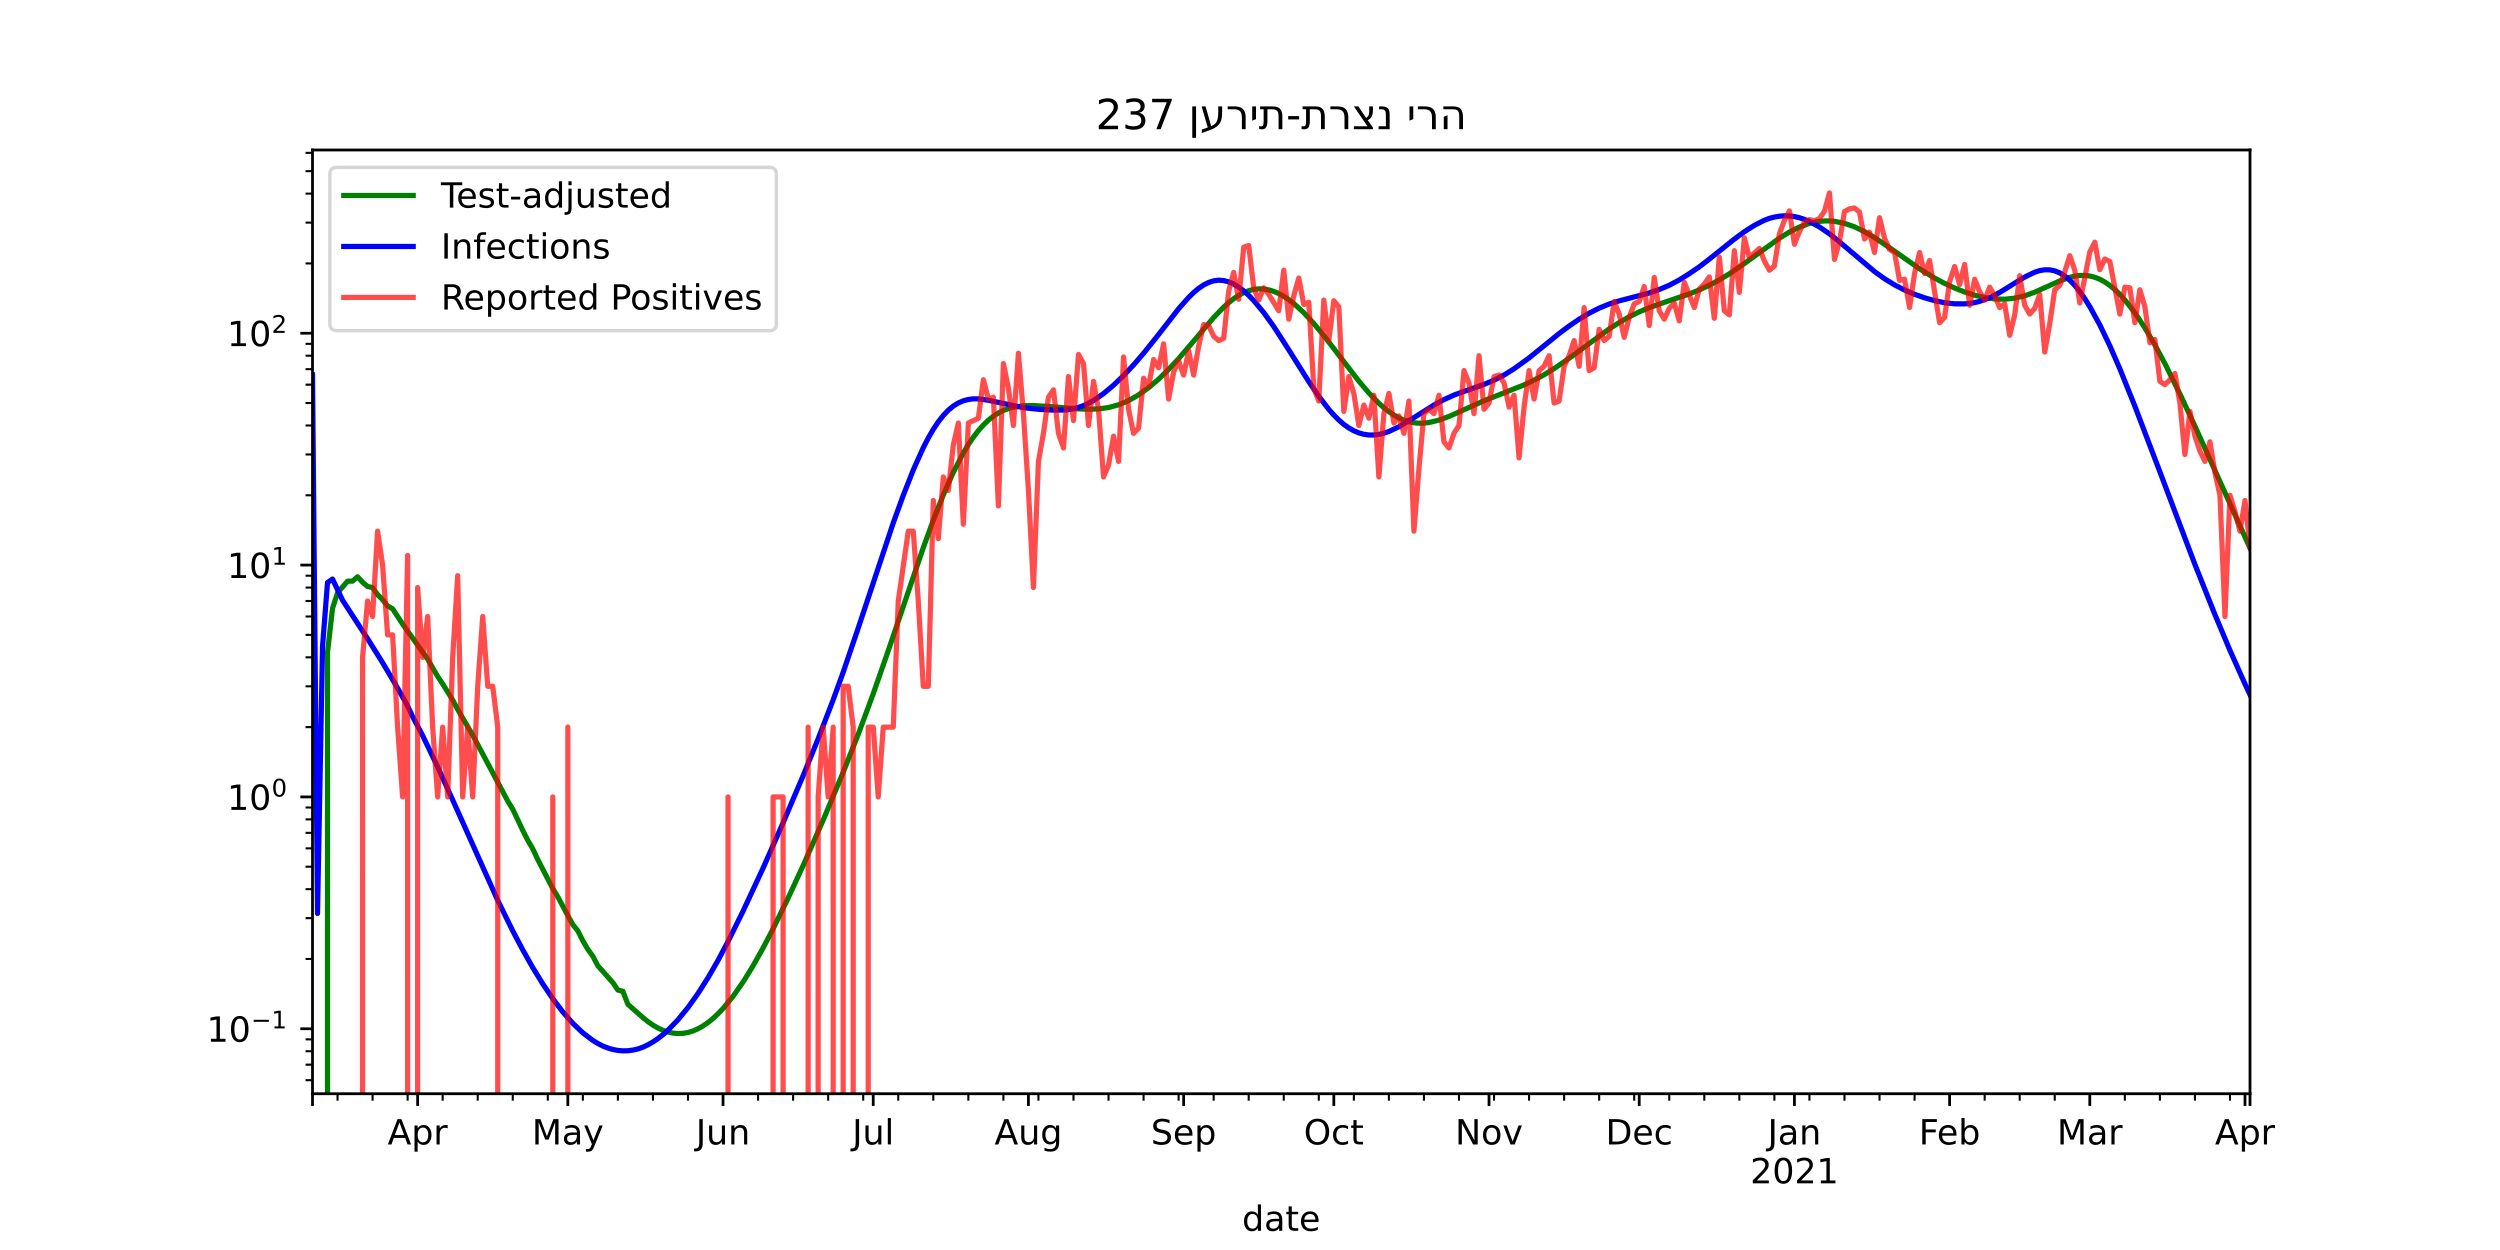 <?xml version="1.0" encoding="utf-8" standalone="no"?>
<!DOCTYPE svg PUBLIC "-//W3C//DTD SVG 1.1//EN"
  "http://www.w3.org/Graphics/SVG/1.1/DTD/svg11.dtd">
<!-- Created with matplotlib (https://matplotlib.org/) -->
<svg height="360pt" version="1.1" viewBox="0 0 720 360" width="720pt" xmlns="http://www.w3.org/2000/svg" xmlns:xlink="http://www.w3.org/1999/xlink">
 <defs>
  <style type="text/css">*{stroke-linecap:butt;stroke-linejoin:round;}</style>
 </defs>
 <g id="figure_1">
  <g id="patch_1">
   <path d="M 0 360 
L 720 360 
L 720 0 
L 0 0 
z
" style="fill:#ffffff;"/>
  </g>
  <g id="axes_1">
   <g id="patch_2">
    <path d="M 90 315 
L 648 315 
L 648 43.2 
L 90 43.2 
z
" style="fill:#ffffff;"/>
   </g>
   <g id="matplotlib.axis_1">
    <g id="xtick_1">
     <g id="line2d_1">
      <defs>
       <path d="M 0 0 
L 0 3.5 
" id="mf86a9aa9bc" style="stroke:#000000;stroke-width:0.8;"/>
      </defs>
      <g>
       <use style="stroke:#000000;stroke-width:0.8;" x="90" xlink:href="#mf86a9aa9bc" y="315"/>
      </g>
     </g>
    </g>
    <g id="xtick_2">
     <g id="line2d_2">
      <g>
       <use style="stroke:#000000;stroke-width:0.8;" x="120.279" xlink:href="#mf86a9aa9bc" y="315"/>
      </g>
     </g>
     <g id="text_1">
      <!-- Apr -->
      <g transform="translate(111.629 329.598)scale(0.1 -0.1)">
       <defs>
        <path d="M 34.188 63.188 
L 20.797 26.906 
L 47.609 26.906 
z
M 28.609 72.906 
L 39.797 72.906 
L 67.578 0 
L 57.328 0 
L 50.688 18.703 
L 17.828 18.703 
L 11.188 0 
L 0.781 0 
z
" id="DejaVuSans-65"/>
        <path d="M 18.109 8.203 
L 18.109 -20.797 
L 9.078 -20.797 
L 9.078 54.688 
L 18.109 54.688 
L 18.109 46.391 
Q 20.953 51.266 25.266 53.625 
Q 29.594 56 35.594 56 
Q 45.562 56 51.781 48.094 
Q 58.016 40.188 58.016 27.297 
Q 58.016 14.406 51.781 6.484 
Q 45.562 -1.422 35.594 -1.422 
Q 29.594 -1.422 25.266 0.953 
Q 20.953 3.328 18.109 8.203 
z
M 48.688 27.297 
Q 48.688 37.203 44.609 42.844 
Q 40.531 48.484 33.406 48.484 
Q 26.266 48.484 22.188 42.844 
Q 18.109 37.203 18.109 27.297 
Q 18.109 17.391 22.188 11.75 
Q 26.266 6.109 33.406 6.109 
Q 40.531 6.109 44.609 11.75 
Q 48.688 17.391 48.688 27.297 
z
" id="DejaVuSans-112"/>
        <path d="M 41.109 46.297 
Q 39.594 47.172 37.812 47.578 
Q 36.031 48 33.891 48 
Q 26.266 48 22.188 43.047 
Q 18.109 38.094 18.109 28.812 
L 18.109 0 
L 9.078 0 
L 9.078 54.688 
L 18.109 54.688 
L 18.109 46.188 
Q 20.953 51.172 25.484 53.578 
Q 30.031 56 36.531 56 
Q 37.453 56 38.578 55.875 
Q 39.703 55.766 41.062 55.516 
z
" id="DejaVuSans-114"/>
       </defs>
       <use xlink:href="#DejaVuSans-65"/>
       <use x="68.408" xlink:href="#DejaVuSans-112"/>
       <use x="131.885" xlink:href="#DejaVuSans-114"/>
      </g>
     </g>
    </g>
    <g id="xtick_3">
     <g id="line2d_3">
      <g>
       <use style="stroke:#000000;stroke-width:0.8;" x="163.535" xlink:href="#mf86a9aa9bc" y="315"/>
      </g>
     </g>
     <g id="text_2">
      <!-- May -->
      <g transform="translate(153.197 329.598)scale(0.1 -0.1)">
       <defs>
        <path d="M 9.812 72.906 
L 24.516 72.906 
L 43.109 23.297 
L 61.812 72.906 
L 76.516 72.906 
L 76.516 0 
L 66.891 0 
L 66.891 64.016 
L 48.094 14.016 
L 38.188 14.016 
L 19.391 64.016 
L 19.391 0 
L 9.812 0 
z
" id="DejaVuSans-77"/>
        <path d="M 34.281 27.484 
Q 23.391 27.484 19.188 25 
Q 14.984 22.516 14.984 16.5 
Q 14.984 11.719 18.141 8.906 
Q 21.297 6.109 26.703 6.109 
Q 34.188 6.109 38.703 11.406 
Q 43.219 16.703 43.219 25.484 
L 43.219 27.484 
z
M 52.203 31.203 
L 52.203 0 
L 43.219 0 
L 43.219 8.297 
Q 40.141 3.328 35.547 0.953 
Q 30.953 -1.422 24.312 -1.422 
Q 15.922 -1.422 10.953 3.297 
Q 6 8.016 6 15.922 
Q 6 25.141 12.172 29.828 
Q 18.359 34.516 30.609 34.516 
L 43.219 34.516 
L 43.219 35.406 
Q 43.219 41.609 39.141 45 
Q 35.062 48.391 27.688 48.391 
Q 23 48.391 18.547 47.266 
Q 14.109 46.141 10.016 43.891 
L 10.016 52.203 
Q 14.938 54.109 19.578 55.047 
Q 24.219 56 28.609 56 
Q 40.484 56 46.344 49.844 
Q 52.203 43.703 52.203 31.203 
z
" id="DejaVuSans-97"/>
        <path d="M 32.172 -5.078 
Q 28.375 -14.844 24.75 -17.812 
Q 21.141 -20.797 15.094 -20.797 
L 7.906 -20.797 
L 7.906 -13.281 
L 13.188 -13.281 
Q 16.891 -13.281 18.938 -11.516 
Q 21 -9.766 23.484 -3.219 
L 25.094 0.875 
L 2.984 54.688 
L 12.5 54.688 
L 29.594 11.922 
L 46.688 54.688 
L 56.203 54.688 
z
" id="DejaVuSans-121"/>
       </defs>
       <use xlink:href="#DejaVuSans-77"/>
       <use x="86.279" xlink:href="#DejaVuSans-97"/>
       <use x="147.559" xlink:href="#DejaVuSans-121"/>
      </g>
     </g>
    </g>
    <g id="xtick_4">
     <g id="line2d_4">
      <g>
       <use style="stroke:#000000;stroke-width:0.8;" x="208.233" xlink:href="#mf86a9aa9bc" y="315"/>
      </g>
     </g>
     <g id="text_3">
      <!-- Jun -->
      <g transform="translate(200.42 329.598)scale(0.1 -0.1)">
       <defs>
        <path d="M 9.812 72.906 
L 19.672 72.906 
L 19.672 5.078 
Q 19.672 -8.109 14.672 -14.062 
Q 9.672 -20.016 -1.422 -20.016 
L -5.172 -20.016 
L -5.172 -11.719 
L -2.094 -11.719 
Q 4.438 -11.719 7.125 -8.047 
Q 9.812 -4.391 9.812 5.078 
z
" id="DejaVuSans-74"/>
        <path d="M 8.5 21.578 
L 8.5 54.688 
L 17.484 54.688 
L 17.484 21.922 
Q 17.484 14.156 20.5 10.266 
Q 23.531 6.391 29.594 6.391 
Q 36.859 6.391 41.078 11.031 
Q 45.312 15.672 45.312 23.688 
L 45.312 54.688 
L 54.297 54.688 
L 54.297 0 
L 45.312 0 
L 45.312 8.406 
Q 42.047 3.422 37.719 1 
Q 33.406 -1.422 27.688 -1.422 
Q 18.266 -1.422 13.375 4.438 
Q 8.5 10.297 8.5 21.578 
z
M 31.109 56 
z
" id="DejaVuSans-117"/>
        <path d="M 54.891 33.016 
L 54.891 0 
L 45.906 0 
L 45.906 32.719 
Q 45.906 40.484 42.875 44.328 
Q 39.844 48.188 33.797 48.188 
Q 26.516 48.188 22.312 43.547 
Q 18.109 38.922 18.109 30.906 
L 18.109 0 
L 9.078 0 
L 9.078 54.688 
L 18.109 54.688 
L 18.109 46.188 
Q 21.344 51.125 25.703 53.562 
Q 30.078 56 35.797 56 
Q 45.219 56 50.047 50.172 
Q 54.891 44.344 54.891 33.016 
z
" id="DejaVuSans-110"/>
       </defs>
       <use xlink:href="#DejaVuSans-74"/>
       <use x="29.492" xlink:href="#DejaVuSans-117"/>
       <use x="92.871" xlink:href="#DejaVuSans-110"/>
      </g>
     </g>
    </g>
    <g id="xtick_5">
     <g id="line2d_5">
      <g>
       <use style="stroke:#000000;stroke-width:0.8;" x="251.488" xlink:href="#mf86a9aa9bc" y="315"/>
      </g>
     </g>
     <g id="text_4">
      <!-- Jul -->
      <g transform="translate(245.456 329.598)scale(0.1 -0.1)">
       <defs>
        <path d="M 9.422 75.984 
L 18.406 75.984 
L 18.406 0 
L 9.422 0 
z
" id="DejaVuSans-108"/>
       </defs>
       <use xlink:href="#DejaVuSans-74"/>
       <use x="29.492" xlink:href="#DejaVuSans-117"/>
       <use x="92.871" xlink:href="#DejaVuSans-108"/>
      </g>
     </g>
    </g>
    <g id="xtick_6">
     <g id="line2d_6">
      <g>
       <use style="stroke:#000000;stroke-width:0.8;" x="296.186" xlink:href="#mf86a9aa9bc" y="315"/>
      </g>
     </g>
     <g id="text_5">
      <!-- Aug -->
      <g transform="translate(286.423 329.598)scale(0.1 -0.1)">
       <defs>
        <path d="M 45.406 27.984 
Q 45.406 37.75 41.375 43.109 
Q 37.359 48.484 30.078 48.484 
Q 22.859 48.484 18.828 43.109 
Q 14.797 37.75 14.797 27.984 
Q 14.797 18.266 18.828 12.891 
Q 22.859 7.516 30.078 7.516 
Q 37.359 7.516 41.375 12.891 
Q 45.406 18.266 45.406 27.984 
z
M 54.391 6.781 
Q 54.391 -7.172 48.188 -13.984 
Q 42 -20.797 29.203 -20.797 
Q 24.469 -20.797 20.266 -20.094 
Q 16.062 -19.391 12.109 -17.922 
L 12.109 -9.188 
Q 16.062 -11.328 19.922 -12.344 
Q 23.781 -13.375 27.781 -13.375 
Q 36.625 -13.375 41.016 -8.766 
Q 45.406 -4.156 45.406 5.172 
L 45.406 9.625 
Q 42.625 4.781 38.281 2.391 
Q 33.938 0 27.875 0 
Q 17.828 0 11.672 7.656 
Q 5.516 15.328 5.516 27.984 
Q 5.516 40.672 11.672 48.328 
Q 17.828 56 27.875 56 
Q 33.938 56 38.281 53.609 
Q 42.625 51.219 45.406 46.391 
L 45.406 54.688 
L 54.391 54.688 
z
" id="DejaVuSans-103"/>
       </defs>
       <use xlink:href="#DejaVuSans-65"/>
       <use x="68.408" xlink:href="#DejaVuSans-117"/>
       <use x="131.787" xlink:href="#DejaVuSans-103"/>
      </g>
     </g>
    </g>
    <g id="xtick_7">
     <g id="line2d_7">
      <g>
       <use style="stroke:#000000;stroke-width:0.8;" x="340.884" xlink:href="#mf86a9aa9bc" y="315"/>
      </g>
     </g>
     <g id="text_6">
      <!-- Sep -->
      <g transform="translate(331.459 329.598)scale(0.1 -0.1)">
       <defs>
        <path d="M 53.516 70.516 
L 53.516 60.891 
Q 47.906 63.578 42.922 64.891 
Q 37.938 66.219 33.297 66.219 
Q 25.25 66.219 20.875 63.094 
Q 16.5 59.969 16.5 54.203 
Q 16.5 49.359 19.406 46.891 
Q 22.312 44.438 30.422 42.922 
L 36.375 41.703 
Q 47.406 39.594 52.656 34.297 
Q 57.906 29 57.906 20.125 
Q 57.906 9.516 50.797 4.047 
Q 43.703 -1.422 29.984 -1.422 
Q 24.812 -1.422 18.969 -0.25 
Q 13.141 0.922 6.891 3.219 
L 6.891 13.375 
Q 12.891 10.016 18.656 8.297 
Q 24.422 6.594 29.984 6.594 
Q 38.422 6.594 43.016 9.906 
Q 47.609 13.234 47.609 19.391 
Q 47.609 24.75 44.312 27.781 
Q 41.016 30.812 33.5 32.328 
L 27.484 33.5 
Q 16.453 35.688 11.516 40.375 
Q 6.594 45.062 6.594 53.422 
Q 6.594 63.094 13.406 68.656 
Q 20.219 74.219 32.172 74.219 
Q 37.312 74.219 42.625 73.281 
Q 47.953 72.359 53.516 70.516 
z
" id="DejaVuSans-83"/>
        <path d="M 56.203 29.594 
L 56.203 25.203 
L 14.891 25.203 
Q 15.484 15.922 20.484 11.062 
Q 25.484 6.203 34.422 6.203 
Q 39.594 6.203 44.453 7.469 
Q 49.312 8.734 54.109 11.281 
L 54.109 2.781 
Q 49.266 0.734 44.188 -0.344 
Q 39.109 -1.422 33.891 -1.422 
Q 20.797 -1.422 13.156 6.188 
Q 5.516 13.812 5.516 26.812 
Q 5.516 40.234 12.766 48.109 
Q 20.016 56 32.328 56 
Q 43.359 56 49.781 48.891 
Q 56.203 41.797 56.203 29.594 
z
M 47.219 32.234 
Q 47.125 39.594 43.094 43.984 
Q 39.062 48.391 32.422 48.391 
Q 24.906 48.391 20.391 44.141 
Q 15.875 39.891 15.188 32.172 
z
" id="DejaVuSans-101"/>
       </defs>
       <use xlink:href="#DejaVuSans-83"/>
       <use x="63.477" xlink:href="#DejaVuSans-101"/>
       <use x="125" xlink:href="#DejaVuSans-112"/>
      </g>
     </g>
    </g>
    <g id="xtick_8">
     <g id="line2d_8">
      <g>
       <use style="stroke:#000000;stroke-width:0.8;" x="384.14" xlink:href="#mf86a9aa9bc" y="315"/>
      </g>
     </g>
     <g id="text_7">
      <!-- Oct -->
      <g transform="translate(375.494 329.598)scale(0.1 -0.1)">
       <defs>
        <path d="M 39.406 66.219 
Q 28.656 66.219 22.328 58.203 
Q 16.016 50.203 16.016 36.375 
Q 16.016 22.609 22.328 14.594 
Q 28.656 6.594 39.406 6.594 
Q 50.141 6.594 56.422 14.594 
Q 62.703 22.609 62.703 36.375 
Q 62.703 50.203 56.422 58.203 
Q 50.141 66.219 39.406 66.219 
z
M 39.406 74.219 
Q 54.734 74.219 63.906 63.938 
Q 73.094 53.656 73.094 36.375 
Q 73.094 19.141 63.906 8.859 
Q 54.734 -1.422 39.406 -1.422 
Q 24.031 -1.422 14.812 8.828 
Q 5.609 19.094 5.609 36.375 
Q 5.609 53.656 14.812 63.938 
Q 24.031 74.219 39.406 74.219 
z
" id="DejaVuSans-79"/>
        <path d="M 48.781 52.594 
L 48.781 44.188 
Q 44.969 46.297 41.141 47.344 
Q 37.312 48.391 33.406 48.391 
Q 24.656 48.391 19.812 42.844 
Q 14.984 37.312 14.984 27.297 
Q 14.984 17.281 19.812 11.734 
Q 24.656 6.203 33.406 6.203 
Q 37.312 6.203 41.141 7.25 
Q 44.969 8.297 48.781 10.406 
L 48.781 2.094 
Q 45.016 0.344 40.984 -0.531 
Q 36.969 -1.422 32.422 -1.422 
Q 20.062 -1.422 12.781 6.344 
Q 5.516 14.109 5.516 27.297 
Q 5.516 40.672 12.859 48.328 
Q 20.219 56 33.016 56 
Q 37.156 56 41.109 55.141 
Q 45.062 54.297 48.781 52.594 
z
" id="DejaVuSans-99"/>
        <path d="M 18.312 70.219 
L 18.312 54.688 
L 36.812 54.688 
L 36.812 47.703 
L 18.312 47.703 
L 18.312 18.016 
Q 18.312 11.328 20.141 9.422 
Q 21.969 7.516 27.594 7.516 
L 36.812 7.516 
L 36.812 0 
L 27.594 0 
Q 17.188 0 13.234 3.875 
Q 9.281 7.766 9.281 18.016 
L 9.281 47.703 
L 2.688 47.703 
L 2.688 54.688 
L 9.281 54.688 
L 9.281 70.219 
z
" id="DejaVuSans-116"/>
       </defs>
       <use xlink:href="#DejaVuSans-79"/>
       <use x="78.711" xlink:href="#DejaVuSans-99"/>
       <use x="133.691" xlink:href="#DejaVuSans-116"/>
      </g>
     </g>
    </g>
    <g id="xtick_9">
     <g id="line2d_9">
      <g>
       <use style="stroke:#000000;stroke-width:0.8;" x="428.837" xlink:href="#mf86a9aa9bc" y="315"/>
      </g>
     </g>
     <g id="text_8">
      <!-- Nov -->
      <g transform="translate(419.078 329.598)scale(0.1 -0.1)">
       <defs>
        <path d="M 9.812 72.906 
L 23.094 72.906 
L 55.422 11.922 
L 55.422 72.906 
L 64.984 72.906 
L 64.984 0 
L 51.703 0 
L 19.391 60.984 
L 19.391 0 
L 9.812 0 
z
" id="DejaVuSans-78"/>
        <path d="M 30.609 48.391 
Q 23.391 48.391 19.188 42.75 
Q 14.984 37.109 14.984 27.297 
Q 14.984 17.484 19.156 11.844 
Q 23.344 6.203 30.609 6.203 
Q 37.797 6.203 41.984 11.859 
Q 46.188 17.531 46.188 27.297 
Q 46.188 37.016 41.984 42.703 
Q 37.797 48.391 30.609 48.391 
z
M 30.609 56 
Q 42.328 56 49.016 48.375 
Q 55.719 40.766 55.719 27.297 
Q 55.719 13.875 49.016 6.219 
Q 42.328 -1.422 30.609 -1.422 
Q 18.844 -1.422 12.172 6.219 
Q 5.516 13.875 5.516 27.297 
Q 5.516 40.766 12.172 48.375 
Q 18.844 56 30.609 56 
z
" id="DejaVuSans-111"/>
        <path d="M 2.984 54.688 
L 12.5 54.688 
L 29.594 8.797 
L 46.688 54.688 
L 56.203 54.688 
L 35.688 0 
L 23.484 0 
z
" id="DejaVuSans-118"/>
       </defs>
       <use xlink:href="#DejaVuSans-78"/>
       <use x="74.805" xlink:href="#DejaVuSans-111"/>
       <use x="135.986" xlink:href="#DejaVuSans-118"/>
      </g>
     </g>
    </g>
    <g id="xtick_10">
     <g id="line2d_10">
      <g>
       <use style="stroke:#000000;stroke-width:0.8;" x="472.093" xlink:href="#mf86a9aa9bc" y="315"/>
      </g>
     </g>
     <g id="text_9">
      <!-- Dec -->
      <g transform="translate(462.417 329.598)scale(0.1 -0.1)">
       <defs>
        <path d="M 19.672 64.797 
L 19.672 8.109 
L 31.594 8.109 
Q 46.688 8.109 53.688 14.938 
Q 60.688 21.781 60.688 36.531 
Q 60.688 51.172 53.688 57.984 
Q 46.688 64.797 31.594 64.797 
z
M 9.812 72.906 
L 30.078 72.906 
Q 51.266 72.906 61.172 64.094 
Q 71.094 55.281 71.094 36.531 
Q 71.094 17.672 61.125 8.828 
Q 51.172 0 30.078 0 
L 9.812 0 
z
" id="DejaVuSans-68"/>
       </defs>
       <use xlink:href="#DejaVuSans-68"/>
       <use x="77.002" xlink:href="#DejaVuSans-101"/>
       <use x="138.525" xlink:href="#DejaVuSans-99"/>
      </g>
     </g>
    </g>
    <g id="xtick_11">
     <g id="line2d_11">
      <g>
       <use style="stroke:#000000;stroke-width:0.8;" x="516.791" xlink:href="#mf86a9aa9bc" y="315"/>
      </g>
     </g>
     <g id="text_10">
      <!-- Jan -->
      <g transform="translate(509.083 329.598)scale(0.1 -0.1)">
       <use xlink:href="#DejaVuSans-74"/>
       <use x="29.492" xlink:href="#DejaVuSans-97"/>
       <use x="90.771" xlink:href="#DejaVuSans-110"/>
      </g>
      <!-- 2021 -->
      <g transform="translate(504.066 340.796)scale(0.1 -0.1)">
       <defs>
        <path d="M 19.188 8.297 
L 53.609 8.297 
L 53.609 0 
L 7.328 0 
L 7.328 8.297 
Q 12.938 14.109 22.625 23.891 
Q 32.328 33.688 34.812 36.531 
Q 39.547 41.844 41.422 45.531 
Q 43.312 49.219 43.312 52.781 
Q 43.312 58.594 39.234 62.25 
Q 35.156 65.922 28.609 65.922 
Q 23.969 65.922 18.812 64.312 
Q 13.672 62.703 7.812 59.422 
L 7.812 69.391 
Q 13.766 71.781 18.938 73 
Q 24.125 74.219 28.422 74.219 
Q 39.75 74.219 46.484 68.547 
Q 53.219 62.891 53.219 53.422 
Q 53.219 48.922 51.531 44.891 
Q 49.859 40.875 45.406 35.406 
Q 44.188 33.984 37.641 27.219 
Q 31.109 20.453 19.188 8.297 
z
" id="DejaVuSans-50"/>
        <path d="M 31.781 66.406 
Q 24.172 66.406 20.328 58.906 
Q 16.5 51.422 16.5 36.375 
Q 16.5 21.391 20.328 13.891 
Q 24.172 6.391 31.781 6.391 
Q 39.453 6.391 43.281 13.891 
Q 47.125 21.391 47.125 36.375 
Q 47.125 51.422 43.281 58.906 
Q 39.453 66.406 31.781 66.406 
z
M 31.781 74.219 
Q 44.047 74.219 50.516 64.516 
Q 56.984 54.828 56.984 36.375 
Q 56.984 17.969 50.516 8.266 
Q 44.047 -1.422 31.781 -1.422 
Q 19.531 -1.422 13.062 8.266 
Q 6.594 17.969 6.594 36.375 
Q 6.594 54.828 13.062 64.516 
Q 19.531 74.219 31.781 74.219 
z
" id="DejaVuSans-48"/>
        <path d="M 12.406 8.297 
L 28.516 8.297 
L 28.516 63.922 
L 10.984 60.406 
L 10.984 69.391 
L 28.422 72.906 
L 38.281 72.906 
L 38.281 8.297 
L 54.391 8.297 
L 54.391 0 
L 12.406 0 
z
" id="DejaVuSans-49"/>
       </defs>
       <use xlink:href="#DejaVuSans-50"/>
       <use x="63.623" xlink:href="#DejaVuSans-48"/>
       <use x="127.246" xlink:href="#DejaVuSans-50"/>
       <use x="190.869" xlink:href="#DejaVuSans-49"/>
      </g>
     </g>
    </g>
    <g id="xtick_12">
     <g id="line2d_12">
      <g>
       <use style="stroke:#000000;stroke-width:0.8;" x="561.488" xlink:href="#mf86a9aa9bc" y="315"/>
      </g>
     </g>
     <g id="text_11">
      <!-- Feb -->
      <g transform="translate(552.637 329.598)scale(0.1 -0.1)">
       <defs>
        <path d="M 9.812 72.906 
L 51.703 72.906 
L 51.703 64.594 
L 19.672 64.594 
L 19.672 43.109 
L 48.578 43.109 
L 48.578 34.812 
L 19.672 34.812 
L 19.672 0 
L 9.812 0 
z
" id="DejaVuSans-70"/>
        <path d="M 48.688 27.297 
Q 48.688 37.203 44.609 42.844 
Q 40.531 48.484 33.406 48.484 
Q 26.266 48.484 22.188 42.844 
Q 18.109 37.203 18.109 27.297 
Q 18.109 17.391 22.188 11.75 
Q 26.266 6.109 33.406 6.109 
Q 40.531 6.109 44.609 11.75 
Q 48.688 17.391 48.688 27.297 
z
M 18.109 46.391 
Q 20.953 51.266 25.266 53.625 
Q 29.594 56 35.594 56 
Q 45.562 56 51.781 48.094 
Q 58.016 40.188 58.016 27.297 
Q 58.016 14.406 51.781 6.484 
Q 45.562 -1.422 35.594 -1.422 
Q 29.594 -1.422 25.266 0.953 
Q 20.953 3.328 18.109 8.203 
L 18.109 0 
L 9.078 0 
L 9.078 75.984 
L 18.109 75.984 
z
" id="DejaVuSans-98"/>
       </defs>
       <use xlink:href="#DejaVuSans-70"/>
       <use x="52.02" xlink:href="#DejaVuSans-101"/>
       <use x="113.543" xlink:href="#DejaVuSans-98"/>
      </g>
     </g>
    </g>
    <g id="xtick_13">
     <g id="line2d_13">
      <g>
       <use style="stroke:#000000;stroke-width:0.8;" x="601.86" xlink:href="#mf86a9aa9bc" y="315"/>
      </g>
     </g>
     <g id="text_12">
      <!-- Mar -->
      <g transform="translate(592.427 329.598)scale(0.1 -0.1)">
       <use xlink:href="#DejaVuSans-77"/>
       <use x="86.279" xlink:href="#DejaVuSans-97"/>
       <use x="147.559" xlink:href="#DejaVuSans-114"/>
      </g>
     </g>
    </g>
    <g id="xtick_14">
     <g id="line2d_14">
      <g>
       <use style="stroke:#000000;stroke-width:0.8;" x="646.558" xlink:href="#mf86a9aa9bc" y="315"/>
      </g>
     </g>
     <g id="text_13">
      <!-- Apr -->
      <g transform="translate(637.908 329.598)scale(0.1 -0.1)">
       <use xlink:href="#DejaVuSans-65"/>
       <use x="68.408" xlink:href="#DejaVuSans-112"/>
       <use x="131.885" xlink:href="#DejaVuSans-114"/>
      </g>
     </g>
    </g>
    <g id="xtick_15">
     <g id="line2d_15">
      <g>
       <use style="stroke:#000000;stroke-width:0.8;" x="648" xlink:href="#mf86a9aa9bc" y="315"/>
      </g>
     </g>
    </g>
    <g id="xtick_16">
     <g id="line2d_16">
      <defs>
       <path d="M 0 0 
L 0 2 
" id="m34255030f0" style="stroke:#000000;stroke-width:0.6;"/>
      </defs>
      <g>
       <use style="stroke:#000000;stroke-width:0.6;" x="97.209" xlink:href="#m34255030f0" y="315"/>
      </g>
     </g>
    </g>
    <g id="xtick_17">
     <g id="line2d_17">
      <g>
       <use style="stroke:#000000;stroke-width:0.6;" x="107.302" xlink:href="#m34255030f0" y="315"/>
      </g>
     </g>
    </g>
    <g id="xtick_18">
     <g id="line2d_18">
      <g>
       <use style="stroke:#000000;stroke-width:0.6;" x="117.395" xlink:href="#m34255030f0" y="315"/>
      </g>
     </g>
    </g>
    <g id="xtick_19">
     <g id="line2d_19">
      <g>
       <use style="stroke:#000000;stroke-width:0.6;" x="127.488" xlink:href="#m34255030f0" y="315"/>
      </g>
     </g>
    </g>
    <g id="xtick_20">
     <g id="line2d_20">
      <g>
       <use style="stroke:#000000;stroke-width:0.6;" x="137.581" xlink:href="#m34255030f0" y="315"/>
      </g>
     </g>
    </g>
    <g id="xtick_21">
     <g id="line2d_21">
      <g>
       <use style="stroke:#000000;stroke-width:0.6;" x="147.674" xlink:href="#m34255030f0" y="315"/>
      </g>
     </g>
    </g>
    <g id="xtick_22">
     <g id="line2d_22">
      <g>
       <use style="stroke:#000000;stroke-width:0.6;" x="157.767" xlink:href="#m34255030f0" y="315"/>
      </g>
     </g>
    </g>
    <g id="xtick_23">
     <g id="line2d_23">
      <g>
       <use style="stroke:#000000;stroke-width:0.6;" x="167.86" xlink:href="#m34255030f0" y="315"/>
      </g>
     </g>
    </g>
    <g id="xtick_24">
     <g id="line2d_24">
      <g>
       <use style="stroke:#000000;stroke-width:0.6;" x="177.953" xlink:href="#m34255030f0" y="315"/>
      </g>
     </g>
    </g>
    <g id="xtick_25">
     <g id="line2d_25">
      <g>
       <use style="stroke:#000000;stroke-width:0.6;" x="188.047" xlink:href="#m34255030f0" y="315"/>
      </g>
     </g>
    </g>
    <g id="xtick_26">
     <g id="line2d_26">
      <g>
       <use style="stroke:#000000;stroke-width:0.6;" x="198.14" xlink:href="#m34255030f0" y="315"/>
      </g>
     </g>
    </g>
    <g id="xtick_27">
     <g id="line2d_27">
      <g>
       <use style="stroke:#000000;stroke-width:0.6;" x="218.326" xlink:href="#m34255030f0" y="315"/>
      </g>
     </g>
    </g>
    <g id="xtick_28">
     <g id="line2d_28">
      <g>
       <use style="stroke:#000000;stroke-width:0.6;" x="228.419" xlink:href="#m34255030f0" y="315"/>
      </g>
     </g>
    </g>
    <g id="xtick_29">
     <g id="line2d_29">
      <g>
       <use style="stroke:#000000;stroke-width:0.6;" x="238.512" xlink:href="#m34255030f0" y="315"/>
      </g>
     </g>
    </g>
    <g id="xtick_30">
     <g id="line2d_30">
      <g>
       <use style="stroke:#000000;stroke-width:0.6;" x="248.605" xlink:href="#m34255030f0" y="315"/>
      </g>
     </g>
    </g>
    <g id="xtick_31">
     <g id="line2d_31">
      <g>
       <use style="stroke:#000000;stroke-width:0.6;" x="258.698" xlink:href="#m34255030f0" y="315"/>
      </g>
     </g>
    </g>
    <g id="xtick_32">
     <g id="line2d_32">
      <g>
       <use style="stroke:#000000;stroke-width:0.6;" x="268.791" xlink:href="#m34255030f0" y="315"/>
      </g>
     </g>
    </g>
    <g id="xtick_33">
     <g id="line2d_33">
      <g>
       <use style="stroke:#000000;stroke-width:0.6;" x="278.884" xlink:href="#m34255030f0" y="315"/>
      </g>
     </g>
    </g>
    <g id="xtick_34">
     <g id="line2d_34">
      <g>
       <use style="stroke:#000000;stroke-width:0.6;" x="288.977" xlink:href="#m34255030f0" y="315"/>
      </g>
     </g>
    </g>
    <g id="xtick_35">
     <g id="line2d_35">
      <g>
       <use style="stroke:#000000;stroke-width:0.6;" x="299.07" xlink:href="#m34255030f0" y="315"/>
      </g>
     </g>
    </g>
    <g id="xtick_36">
     <g id="line2d_36">
      <g>
       <use style="stroke:#000000;stroke-width:0.6;" x="309.163" xlink:href="#m34255030f0" y="315"/>
      </g>
     </g>
    </g>
    <g id="xtick_37">
     <g id="line2d_37">
      <g>
       <use style="stroke:#000000;stroke-width:0.6;" x="319.256" xlink:href="#m34255030f0" y="315"/>
      </g>
     </g>
    </g>
    <g id="xtick_38">
     <g id="line2d_38">
      <g>
       <use style="stroke:#000000;stroke-width:0.6;" x="329.349" xlink:href="#m34255030f0" y="315"/>
      </g>
     </g>
    </g>
    <g id="xtick_39">
     <g id="line2d_39">
      <g>
       <use style="stroke:#000000;stroke-width:0.6;" x="339.442" xlink:href="#m34255030f0" y="315"/>
      </g>
     </g>
    </g>
    <g id="xtick_40">
     <g id="line2d_40">
      <g>
       <use style="stroke:#000000;stroke-width:0.6;" x="349.535" xlink:href="#m34255030f0" y="315"/>
      </g>
     </g>
    </g>
    <g id="xtick_41">
     <g id="line2d_41">
      <g>
       <use style="stroke:#000000;stroke-width:0.6;" x="359.628" xlink:href="#m34255030f0" y="315"/>
      </g>
     </g>
    </g>
    <g id="xtick_42">
     <g id="line2d_42">
      <g>
       <use style="stroke:#000000;stroke-width:0.6;" x="369.721" xlink:href="#m34255030f0" y="315"/>
      </g>
     </g>
    </g>
    <g id="xtick_43">
     <g id="line2d_43">
      <g>
       <use style="stroke:#000000;stroke-width:0.6;" x="379.814" xlink:href="#m34255030f0" y="315"/>
      </g>
     </g>
    </g>
    <g id="xtick_44">
     <g id="line2d_44">
      <g>
       <use style="stroke:#000000;stroke-width:0.6;" x="389.907" xlink:href="#m34255030f0" y="315"/>
      </g>
     </g>
    </g>
    <g id="xtick_45">
     <g id="line2d_45">
      <g>
       <use style="stroke:#000000;stroke-width:0.6;" x="400" xlink:href="#m34255030f0" y="315"/>
      </g>
     </g>
    </g>
    <g id="xtick_46">
     <g id="line2d_46">
      <g>
       <use style="stroke:#000000;stroke-width:0.6;" x="410.093" xlink:href="#m34255030f0" y="315"/>
      </g>
     </g>
    </g>
    <g id="xtick_47">
     <g id="line2d_47">
      <g>
       <use style="stroke:#000000;stroke-width:0.6;" x="420.186" xlink:href="#m34255030f0" y="315"/>
      </g>
     </g>
    </g>
    <g id="xtick_48">
     <g id="line2d_48">
      <g>
       <use style="stroke:#000000;stroke-width:0.6;" x="430.279" xlink:href="#m34255030f0" y="315"/>
      </g>
     </g>
    </g>
    <g id="xtick_49">
     <g id="line2d_49">
      <g>
       <use style="stroke:#000000;stroke-width:0.6;" x="440.372" xlink:href="#m34255030f0" y="315"/>
      </g>
     </g>
    </g>
    <g id="xtick_50">
     <g id="line2d_50">
      <g>
       <use style="stroke:#000000;stroke-width:0.6;" x="450.465" xlink:href="#m34255030f0" y="315"/>
      </g>
     </g>
    </g>
    <g id="xtick_51">
     <g id="line2d_51">
      <g>
       <use style="stroke:#000000;stroke-width:0.6;" x="460.558" xlink:href="#m34255030f0" y="315"/>
      </g>
     </g>
    </g>
    <g id="xtick_52">
     <g id="line2d_52">
      <g>
       <use style="stroke:#000000;stroke-width:0.6;" x="470.651" xlink:href="#m34255030f0" y="315"/>
      </g>
     </g>
    </g>
    <g id="xtick_53">
     <g id="line2d_53">
      <g>
       <use style="stroke:#000000;stroke-width:0.6;" x="480.744" xlink:href="#m34255030f0" y="315"/>
      </g>
     </g>
    </g>
    <g id="xtick_54">
     <g id="line2d_54">
      <g>
       <use style="stroke:#000000;stroke-width:0.6;" x="490.837" xlink:href="#m34255030f0" y="315"/>
      </g>
     </g>
    </g>
    <g id="xtick_55">
     <g id="line2d_55">
      <g>
       <use style="stroke:#000000;stroke-width:0.6;" x="500.93" xlink:href="#m34255030f0" y="315"/>
      </g>
     </g>
    </g>
    <g id="xtick_56">
     <g id="line2d_56">
      <g>
       <use style="stroke:#000000;stroke-width:0.6;" x="511.023" xlink:href="#m34255030f0" y="315"/>
      </g>
     </g>
    </g>
    <g id="xtick_57">
     <g id="line2d_57">
      <g>
       <use style="stroke:#000000;stroke-width:0.6;" x="521.116" xlink:href="#m34255030f0" y="315"/>
      </g>
     </g>
    </g>
    <g id="xtick_58">
     <g id="line2d_58">
      <g>
       <use style="stroke:#000000;stroke-width:0.6;" x="531.209" xlink:href="#m34255030f0" y="315"/>
      </g>
     </g>
    </g>
    <g id="xtick_59">
     <g id="line2d_59">
      <g>
       <use style="stroke:#000000;stroke-width:0.6;" x="541.302" xlink:href="#m34255030f0" y="315"/>
      </g>
     </g>
    </g>
    <g id="xtick_60">
     <g id="line2d_60">
      <g>
       <use style="stroke:#000000;stroke-width:0.6;" x="551.395" xlink:href="#m34255030f0" y="315"/>
      </g>
     </g>
    </g>
    <g id="xtick_61">
     <g id="line2d_61">
      <g>
       <use style="stroke:#000000;stroke-width:0.6;" x="571.581" xlink:href="#m34255030f0" y="315"/>
      </g>
     </g>
    </g>
    <g id="xtick_62">
     <g id="line2d_62">
      <g>
       <use style="stroke:#000000;stroke-width:0.6;" x="581.674" xlink:href="#m34255030f0" y="315"/>
      </g>
     </g>
    </g>
    <g id="xtick_63">
     <g id="line2d_63">
      <g>
       <use style="stroke:#000000;stroke-width:0.6;" x="591.767" xlink:href="#m34255030f0" y="315"/>
      </g>
     </g>
    </g>
    <g id="xtick_64">
     <g id="line2d_64">
      <g>
       <use style="stroke:#000000;stroke-width:0.6;" x="611.953" xlink:href="#m34255030f0" y="315"/>
      </g>
     </g>
    </g>
    <g id="xtick_65">
     <g id="line2d_65">
      <g>
       <use style="stroke:#000000;stroke-width:0.6;" x="622.047" xlink:href="#m34255030f0" y="315"/>
      </g>
     </g>
    </g>
    <g id="xtick_66">
     <g id="line2d_66">
      <g>
       <use style="stroke:#000000;stroke-width:0.6;" x="632.14" xlink:href="#m34255030f0" y="315"/>
      </g>
     </g>
    </g>
    <g id="xtick_67">
     <g id="line2d_67">
      <g>
       <use style="stroke:#000000;stroke-width:0.6;" x="642.233" xlink:href="#m34255030f0" y="315"/>
      </g>
     </g>
    </g>
    <g id="text_14">
     <!-- date -->
     <g transform="translate(357.725 354.474)scale(0.1 -0.1)">
      <defs>
       <path d="M 45.406 46.391 
L 45.406 75.984 
L 54.391 75.984 
L 54.391 0 
L 45.406 0 
L 45.406 8.203 
Q 42.578 3.328 38.25 0.953 
Q 33.938 -1.422 27.875 -1.422 
Q 17.969 -1.422 11.734 6.484 
Q 5.516 14.406 5.516 27.297 
Q 5.516 40.188 11.734 48.094 
Q 17.969 56 27.875 56 
Q 33.938 56 38.25 53.625 
Q 42.578 51.266 45.406 46.391 
z
M 14.797 27.297 
Q 14.797 17.391 18.875 11.75 
Q 22.953 6.109 30.078 6.109 
Q 37.203 6.109 41.297 11.75 
Q 45.406 17.391 45.406 27.297 
Q 45.406 37.203 41.297 42.844 
Q 37.203 48.484 30.078 48.484 
Q 22.953 48.484 18.875 42.844 
Q 14.797 37.203 14.797 27.297 
z
" id="DejaVuSans-100"/>
      </defs>
      <use xlink:href="#DejaVuSans-100"/>
      <use x="63.477" xlink:href="#DejaVuSans-97"/>
      <use x="124.756" xlink:href="#DejaVuSans-116"/>
      <use x="163.965" xlink:href="#DejaVuSans-101"/>
     </g>
    </g>
   </g>
   <g id="matplotlib.axis_2">
    <g id="ytick_1">
     <g id="line2d_68">
      <defs>
       <path d="M 0 0 
L -3.5 0 
" id="m15587d5ef2" style="stroke:#000000;stroke-width:0.8;"/>
      </defs>
      <g>
       <use style="stroke:#000000;stroke-width:0.8;" x="90" xlink:href="#m15587d5ef2" y="296.282"/>
      </g>
     </g>
     <g id="text_15">
      <!-- $\mathdefault{10^{-1}}$ -->
      <g transform="translate(59.5 300.082)scale(0.1 -0.1)">
       <defs>
        <path d="M 10.594 35.5 
L 73.188 35.5 
L 73.188 27.203 
L 10.594 27.203 
z
" id="DejaVuSans-8722"/>
       </defs>
       <use transform="translate(0 0.684)" xlink:href="#DejaVuSans-49"/>
       <use transform="translate(63.623 0.684)" xlink:href="#DejaVuSans-48"/>
       <use transform="translate(128.203 38.966)scale(0.7)" xlink:href="#DejaVuSans-8722"/>
       <use transform="translate(186.855 38.966)scale(0.7)" xlink:href="#DejaVuSans-49"/>
      </g>
     </g>
    </g>
    <g id="ytick_2">
     <g id="line2d_69">
      <g>
       <use style="stroke:#000000;stroke-width:0.8;" x="90" xlink:href="#m15587d5ef2" y="229.512"/>
      </g>
     </g>
     <g id="text_16">
      <!-- $\mathdefault{10^{0}}$ -->
      <g transform="translate(65.4 233.311)scale(0.1 -0.1)">
       <use transform="translate(0 0.766)" xlink:href="#DejaVuSans-49"/>
       <use transform="translate(63.623 0.766)" xlink:href="#DejaVuSans-48"/>
       <use transform="translate(128.203 39.047)scale(0.7)" xlink:href="#DejaVuSans-48"/>
      </g>
     </g>
    </g>
    <g id="ytick_3">
     <g id="line2d_70">
      <g>
       <use style="stroke:#000000;stroke-width:0.8;" x="90" xlink:href="#m15587d5ef2" y="162.741"/>
      </g>
     </g>
     <g id="text_17">
      <!-- $\mathdefault{10^{1}}$ -->
      <g transform="translate(65.4 166.541)scale(0.1 -0.1)">
       <use transform="translate(0 0.684)" xlink:href="#DejaVuSans-49"/>
       <use transform="translate(63.623 0.684)" xlink:href="#DejaVuSans-48"/>
       <use transform="translate(128.203 38.966)scale(0.7)" xlink:href="#DejaVuSans-49"/>
      </g>
     </g>
    </g>
    <g id="ytick_4">
     <g id="line2d_71">
      <g>
       <use style="stroke:#000000;stroke-width:0.8;" x="90" xlink:href="#m15587d5ef2" y="95.971"/>
      </g>
     </g>
     <g id="text_18">
      <!-- $\mathdefault{10^{2}}$ -->
      <g transform="translate(65.4 99.77)scale(0.1 -0.1)">
       <use transform="translate(0 0.766)" xlink:href="#DejaVuSans-49"/>
       <use transform="translate(63.623 0.766)" xlink:href="#DejaVuSans-48"/>
       <use transform="translate(128.203 39.047)scale(0.7)" xlink:href="#DejaVuSans-50"/>
      </g>
     </g>
    </g>
    <g id="ytick_5">
     <g id="line2d_72">
      <defs>
       <path d="M 0 0 
L -2 0 
" id="m6a252d19d2" style="stroke:#000000;stroke-width:0.6;"/>
      </defs>
      <g>
       <use style="stroke:#000000;stroke-width:0.6;" x="90" xlink:href="#m6a252d19d2" y="311.095"/>
      </g>
     </g>
    </g>
    <g id="ytick_6">
     <g id="line2d_73">
      <g>
       <use style="stroke:#000000;stroke-width:0.6;" x="90" xlink:href="#m6a252d19d2" y="306.625"/>
      </g>
     </g>
    </g>
    <g id="ytick_7">
     <g id="line2d_74">
      <g>
       <use style="stroke:#000000;stroke-width:0.6;" x="90" xlink:href="#m6a252d19d2" y="302.753"/>
      </g>
     </g>
    </g>
    <g id="ytick_8">
     <g id="line2d_75">
      <g>
       <use style="stroke:#000000;stroke-width:0.6;" x="90" xlink:href="#m6a252d19d2" y="299.338"/>
      </g>
     </g>
    </g>
    <g id="ytick_9">
     <g id="line2d_76">
      <g>
       <use style="stroke:#000000;stroke-width:0.6;" x="90" xlink:href="#m6a252d19d2" y="276.182"/>
      </g>
     </g>
    </g>
    <g id="ytick_10">
     <g id="line2d_77">
      <g>
       <use style="stroke:#000000;stroke-width:0.6;" x="90" xlink:href="#m6a252d19d2" y="264.425"/>
      </g>
     </g>
    </g>
    <g id="ytick_11">
     <g id="line2d_78">
      <g>
       <use style="stroke:#000000;stroke-width:0.6;" x="90" xlink:href="#m6a252d19d2" y="256.083"/>
      </g>
     </g>
    </g>
    <g id="ytick_12">
     <g id="line2d_79">
      <g>
       <use style="stroke:#000000;stroke-width:0.6;" x="90" xlink:href="#m6a252d19d2" y="249.612"/>
      </g>
     </g>
    </g>
    <g id="ytick_13">
     <g id="line2d_80">
      <g>
       <use style="stroke:#000000;stroke-width:0.6;" x="90" xlink:href="#m6a252d19d2" y="244.325"/>
      </g>
     </g>
    </g>
    <g id="ytick_14">
     <g id="line2d_81">
      <g>
       <use style="stroke:#000000;stroke-width:0.6;" x="90" xlink:href="#m6a252d19d2" y="239.855"/>
      </g>
     </g>
    </g>
    <g id="ytick_15">
     <g id="line2d_82">
      <g>
       <use style="stroke:#000000;stroke-width:0.6;" x="90" xlink:href="#m6a252d19d2" y="235.983"/>
      </g>
     </g>
    </g>
    <g id="ytick_16">
     <g id="line2d_83">
      <g>
       <use style="stroke:#000000;stroke-width:0.6;" x="90" xlink:href="#m6a252d19d2" y="232.567"/>
      </g>
     </g>
    </g>
    <g id="ytick_17">
     <g id="line2d_84">
      <g>
       <use style="stroke:#000000;stroke-width:0.6;" x="90" xlink:href="#m6a252d19d2" y="209.412"/>
      </g>
     </g>
    </g>
    <g id="ytick_18">
     <g id="line2d_85">
      <g>
       <use style="stroke:#000000;stroke-width:0.6;" x="90" xlink:href="#m6a252d19d2" y="197.654"/>
      </g>
     </g>
    </g>
    <g id="ytick_19">
     <g id="line2d_86">
      <g>
       <use style="stroke:#000000;stroke-width:0.6;" x="90" xlink:href="#m6a252d19d2" y="189.312"/>
      </g>
     </g>
    </g>
    <g id="ytick_20">
     <g id="line2d_87">
      <g>
       <use style="stroke:#000000;stroke-width:0.6;" x="90" xlink:href="#m6a252d19d2" y="182.841"/>
      </g>
     </g>
    </g>
    <g id="ytick_21">
     <g id="line2d_88">
      <g>
       <use style="stroke:#000000;stroke-width:0.6;" x="90" xlink:href="#m6a252d19d2" y="177.554"/>
      </g>
     </g>
    </g>
    <g id="ytick_22">
     <g id="line2d_89">
      <g>
       <use style="stroke:#000000;stroke-width:0.6;" x="90" xlink:href="#m6a252d19d2" y="173.084"/>
      </g>
     </g>
    </g>
    <g id="ytick_23">
     <g id="line2d_90">
      <g>
       <use style="stroke:#000000;stroke-width:0.6;" x="90" xlink:href="#m6a252d19d2" y="169.212"/>
      </g>
     </g>
    </g>
    <g id="ytick_24">
     <g id="line2d_91">
      <g>
       <use style="stroke:#000000;stroke-width:0.6;" x="90" xlink:href="#m6a252d19d2" y="165.797"/>
      </g>
     </g>
    </g>
    <g id="ytick_25">
     <g id="line2d_92">
      <g>
       <use style="stroke:#000000;stroke-width:0.6;" x="90" xlink:href="#m6a252d19d2" y="142.642"/>
      </g>
     </g>
    </g>
    <g id="ytick_26">
     <g id="line2d_93">
      <g>
       <use style="stroke:#000000;stroke-width:0.6;" x="90" xlink:href="#m6a252d19d2" y="130.884"/>
      </g>
     </g>
    </g>
    <g id="ytick_27">
     <g id="line2d_94">
      <g>
       <use style="stroke:#000000;stroke-width:0.6;" x="90" xlink:href="#m6a252d19d2" y="122.542"/>
      </g>
     </g>
    </g>
    <g id="ytick_28">
     <g id="line2d_95">
      <g>
       <use style="stroke:#000000;stroke-width:0.6;" x="90" xlink:href="#m6a252d19d2" y="116.071"/>
      </g>
     </g>
    </g>
    <g id="ytick_29">
     <g id="line2d_96">
      <g>
       <use style="stroke:#000000;stroke-width:0.6;" x="90" xlink:href="#m6a252d19d2" y="110.784"/>
      </g>
     </g>
    </g>
    <g id="ytick_30">
     <g id="line2d_97">
      <g>
       <use style="stroke:#000000;stroke-width:0.6;" x="90" xlink:href="#m6a252d19d2" y="106.314"/>
      </g>
     </g>
    </g>
    <g id="ytick_31">
     <g id="line2d_98">
      <g>
       <use style="stroke:#000000;stroke-width:0.6;" x="90" xlink:href="#m6a252d19d2" y="102.442"/>
      </g>
     </g>
    </g>
    <g id="ytick_32">
     <g id="line2d_99">
      <g>
       <use style="stroke:#000000;stroke-width:0.6;" x="90" xlink:href="#m6a252d19d2" y="99.026"/>
      </g>
     </g>
    </g>
    <g id="ytick_33">
     <g id="line2d_100">
      <g>
       <use style="stroke:#000000;stroke-width:0.6;" x="90" xlink:href="#m6a252d19d2" y="75.871"/>
      </g>
     </g>
    </g>
    <g id="ytick_34">
     <g id="line2d_101">
      <g>
       <use style="stroke:#000000;stroke-width:0.6;" x="90" xlink:href="#m6a252d19d2" y="64.113"/>
      </g>
     </g>
    </g>
    <g id="ytick_35">
     <g id="line2d_102">
      <g>
       <use style="stroke:#000000;stroke-width:0.6;" x="90" xlink:href="#m6a252d19d2" y="55.771"/>
      </g>
     </g>
    </g>
    <g id="ytick_36">
     <g id="line2d_103">
      <g>
       <use style="stroke:#000000;stroke-width:0.6;" x="90" xlink:href="#m6a252d19d2" y="49.3"/>
      </g>
     </g>
    </g>
    <g id="ytick_37">
     <g id="line2d_104">
      <g>
       <use style="stroke:#000000;stroke-width:0.6;" x="90" xlink:href="#m6a252d19d2" y="44.014"/>
      </g>
     </g>
    </g>
   </g>
   <g id="line2d_105">
    <path clip-path="url(#p7e99d95f6d)" d="M 94.322 361 
L 94.326 187.873 
L 95.767 175.185 
L 97.209 170.748 
L 100.093 167.384 
L 101.535 167.364 
L 102.977 166.103 
L 104.419 167.684 
L 105.86 168.905 
L 107.302 169.217 
L 108.744 171.243 
L 110.186 172.713 
L 111.628 174.511 
L 113.07 175.331 
L 115.953 179.745 
L 123.163 189.831 
L 126.047 194.816 
L 127.488 196.97 
L 130.372 201.601 
L 131.814 204.324 
L 136.14 211.725 
L 146.233 230.72 
L 147.674 233.057 
L 150.558 239.165 
L 152 242.015 
L 153.442 244.475 
L 154.884 247.568 
L 159.209 255.929 
L 160.651 258.287 
L 163.535 263.68 
L 164.977 266.298 
L 166.419 268.096 
L 167.86 270.948 
L 169.302 273.411 
L 170.744 275.41 
L 172.186 278.152 
L 176.512 283.012 
L 177.953 285.147 
L 179.395 285.496 
L 180.837 289.256 
L 185.163 293.064 
L 186.605 294.229 
L 188.047 295.232 
L 189.488 296.067 
L 190.93 296.731 
L 192.372 297.22 
L 193.814 297.531 
L 195.256 297.659 
L 196.698 297.6 
L 198.14 297.351 
L 199.581 296.914 
L 201.023 296.289 
L 202.465 295.479 
L 203.907 294.486 
L 205.349 293.314 
L 206.791 291.969 
L 208.233 290.456 
L 211.116 286.944 
L 214 282.822 
L 216.884 278.152 
L 219.767 273.011 
L 222.651 267.485 
L 226.977 258.641 
L 231.302 249.276 
L 237.07 236.185 
L 242.837 222.42 
L 247.163 211.489 
L 251.488 199.819 
L 255.814 187.401 
L 265.907 157.718 
L 268.791 149.828 
L 271.674 142.531 
L 274.558 136.016 
L 277.442 130.441 
L 278.884 128.037 
L 280.326 125.896 
L 281.767 124.017 
L 283.209 122.393 
L 284.651 121.016 
L 286.093 119.87 
L 287.535 118.941 
L 288.977 118.212 
L 290.419 117.66 
L 291.86 117.265 
L 294.744 116.852 
L 297.628 116.798 
L 301.953 117.064 
L 310.605 117.765 
L 313.488 117.858 
L 316.372 117.76 
L 319.256 117.368 
L 322.14 116.592 
L 325.023 115.382 
L 327.907 113.731 
L 330.791 111.66 
L 333.674 109.201 
L 336.558 106.394 
L 339.442 103.292 
L 343.767 98.233 
L 349.535 91.443 
L 352.419 88.463 
L 353.86 87.166 
L 355.302 86.027 
L 356.744 85.065 
L 358.186 84.294 
L 359.628 83.724 
L 361.07 83.357 
L 362.512 83.196 
L 363.953 83.238 
L 365.395 83.48 
L 366.837 83.913 
L 368.279 84.531 
L 369.721 85.325 
L 371.163 86.284 
L 372.605 87.398 
L 375.488 90.048 
L 378.372 93.172 
L 381.256 96.656 
L 385.581 102.276 
L 391.349 109.766 
L 394.233 113.167 
L 397.116 116.141 
L 398.558 117.429 
L 400 118.566 
L 401.442 119.543 
L 402.884 120.353 
L 404.326 120.992 
L 405.767 121.459 
L 407.209 121.754 
L 408.651 121.883 
L 410.093 121.858 
L 411.535 121.691 
L 414.419 120.997 
L 417.302 119.94 
L 421.628 118.005 
L 427.395 115.414 
L 433.163 113.14 
L 438.93 110.837 
L 441.814 109.485 
L 444.698 107.934 
L 447.581 106.174 
L 451.907 103.182 
L 463.442 94.733 
L 466.326 92.886 
L 469.209 91.24 
L 472.093 89.818 
L 474.977 88.611 
L 479.302 87.083 
L 486.512 84.648 
L 489.395 83.497 
L 492.279 82.159 
L 495.163 80.618 
L 498.047 78.863 
L 502.372 75.89 
L 512.465 68.598 
L 515.349 66.832 
L 518.233 65.392 
L 521.116 64.348 
L 522.558 63.991 
L 524 63.751 
L 525.442 63.63 
L 526.884 63.628 
L 528.326 63.744 
L 531.209 64.321 
L 534.093 65.327 
L 536.977 66.714 
L 539.86 68.408 
L 544.186 71.331 
L 552.837 77.418 
L 557.163 80.076 
L 560.047 81.615 
L 562.93 82.958 
L 565.814 84.098 
L 568.698 85.017 
L 571.581 85.695 
L 574.465 86.096 
L 577.349 86.17 
L 580.233 85.872 
L 583.116 85.186 
L 586 84.153 
L 590.326 82.204 
L 593.209 80.904 
L 596.093 79.874 
L 597.535 79.534 
L 598.977 79.343 
L 600.419 79.323 
L 601.86 79.49 
L 603.302 79.856 
L 604.744 80.427 
L 606.186 81.208 
L 607.628 82.197 
L 609.07 83.39 
L 610.512 84.781 
L 611.953 86.363 
L 614.837 90.064 
L 617.721 94.416 
L 620.605 99.329 
L 623.488 104.71 
L 627.814 113.451 
L 632.14 122.738 
L 648 157.841 
L 648 157.841 
" style="fill:none;stroke:#008000;stroke-linecap:square;stroke-width:1.5;"/>
   </g>
   <g id="line2d_106">
    <path clip-path="url(#p7e99d95f6d)" d="M 90 107.943 
L 91.442 263.077 
L 92.884 186.194 
L 94.326 167.765 
L 95.767 166.775 
L 98.651 172.864 
L 101.535 177.295 
L 105.86 183.94 
L 110.186 190.856 
L 114.512 198.178 
L 117.395 203.328 
L 118.837 206.396 
L 121.721 211.85 
L 126.047 220.881 
L 130.372 230.384 
L 143.349 259.314 
L 147.674 268.108 
L 150.558 273.577 
L 153.442 278.677 
L 156.326 283.378 
L 159.209 287.637 
L 162.093 291.442 
L 164.977 294.72 
L 167.86 297.462 
L 170.744 299.649 
L 172.186 300.529 
L 173.628 301.258 
L 175.07 301.835 
L 176.512 302.256 
L 177.953 302.527 
L 179.395 302.645 
L 180.837 302.615 
L 182.279 302.429 
L 183.721 302.089 
L 185.163 301.581 
L 186.605 300.902 
L 188.047 300.074 
L 189.488 299.104 
L 190.93 297.976 
L 192.372 296.689 
L 195.256 293.695 
L 198.14 290.167 
L 201.023 286.116 
L 203.907 281.593 
L 206.791 276.586 
L 209.674 271.153 
L 214 262.403 
L 219.767 250.01 
L 225.535 236.946 
L 231.302 223.392 
L 235.628 212.764 
L 239.953 201.543 
L 242.837 193.599 
L 247.163 180.894 
L 257.256 150.594 
L 260.14 142.656 
L 263.023 135.339 
L 265.907 128.926 
L 267.349 126.126 
L 268.791 123.635 
L 270.233 121.475 
L 271.674 119.645 
L 273.116 118.135 
L 274.558 116.94 
L 276 116.046 
L 277.442 115.428 
L 278.884 115.046 
L 280.326 114.869 
L 281.767 114.87 
L 284.651 115.274 
L 294.744 117.412 
L 299.07 117.877 
L 303.395 118.12 
L 306.279 118.086 
L 307.721 117.964 
L 309.163 117.717 
L 310.605 117.337 
L 312.047 116.82 
L 313.488 116.16 
L 314.93 115.353 
L 317.814 113.354 
L 320.698 110.939 
L 323.581 108.177 
L 326.465 105.101 
L 329.349 101.748 
L 333.674 96.346 
L 339.442 88.925 
L 342.326 85.663 
L 343.767 84.255 
L 345.209 83.043 
L 346.651 82.069 
L 348.093 81.345 
L 349.535 80.879 
L 350.977 80.693 
L 352.419 80.799 
L 353.86 81.179 
L 355.302 81.807 
L 356.744 82.671 
L 358.186 83.762 
L 359.628 85.064 
L 361.07 86.553 
L 363.953 90.019 
L 366.837 94.035 
L 371.163 100.745 
L 376.93 109.915 
L 379.814 114.146 
L 382.698 117.898 
L 384.14 119.534 
L 385.581 120.986 
L 387.023 122.228 
L 388.465 123.249 
L 389.907 124.061 
L 391.349 124.674 
L 392.791 125.079 
L 394.233 125.273 
L 395.674 125.276 
L 397.116 125.104 
L 398.558 124.766 
L 400 124.274 
L 402.884 122.895 
L 407.209 120.277 
L 412.977 116.649 
L 415.86 115.086 
L 418.744 113.777 
L 423.07 112.222 
L 427.395 110.704 
L 430.279 109.486 
L 433.163 108.018 
L 436.047 106.203 
L 440.372 103.08 
L 444.698 99.579 
L 449.023 96.049 
L 451.907 93.895 
L 454.791 91.935 
L 457.674 90.202 
L 460.558 88.743 
L 463.442 87.559 
L 466.326 86.652 
L 474.977 84.38 
L 477.86 83.372 
L 480.744 82.159 
L 483.628 80.626 
L 486.512 78.827 
L 489.395 76.845 
L 492.279 74.628 
L 499.488 68.855 
L 502.372 66.738 
L 505.256 64.902 
L 508.14 63.428 
L 509.581 62.896 
L 511.023 62.515 
L 512.465 62.266 
L 513.907 62.148 
L 515.349 62.184 
L 516.791 62.373 
L 518.233 62.706 
L 519.674 63.18 
L 521.116 63.785 
L 524 65.366 
L 526.884 67.348 
L 529.767 69.66 
L 539.86 78.196 
L 542.744 80.27 
L 545.628 82.044 
L 548.512 83.521 
L 551.395 84.751 
L 554.279 85.763 
L 557.163 86.59 
L 560.047 87.188 
L 562.93 87.503 
L 565.814 87.507 
L 567.256 87.388 
L 568.698 87.151 
L 570.14 86.791 
L 573.023 85.727 
L 575.907 84.238 
L 580.233 81.543 
L 583.116 79.796 
L 586 78.396 
L 587.442 77.936 
L 588.884 77.697 
L 590.326 77.715 
L 591.767 78.01 
L 593.209 78.596 
L 594.651 79.487 
L 596.093 80.682 
L 597.535 82.174 
L 598.977 83.956 
L 600.419 86.015 
L 601.86 88.32 
L 604.744 93.568 
L 607.628 99.584 
L 610.512 106.203 
L 614.837 116.965 
L 622.047 135.884 
L 632.14 162.57 
L 637.907 177.02 
L 642.233 187.315 
L 646.558 196.997 
L 648 200.068 
L 648 200.068 
" style="fill:none;stroke:#0000ff;stroke-linecap:square;stroke-width:1.5;"/>
   </g>
   <g id="line2d_107">
    <path clip-path="url(#p7e99d95f6d)" d="M 104.415 361 
L 104.419 189.312 
L 105.86 173.084 
L 107.302 177.554 
L 108.744 152.984 
L 110.186 162.741 
L 111.628 182.841 
L 113.07 182.841 
L 114.512 209.412 
L 115.953 229.512 
L 117.395 159.978 
L 117.4 361 
M 120.275 361 
L 120.279 169.212 
L 121.721 189.312 
L 123.163 177.554 
L 124.605 209.412 
L 126.047 229.512 
L 127.488 209.412 
L 128.93 229.512 
L 130.372 189.312 
L 131.814 165.797 
L 133.256 229.512 
L 134.698 209.412 
L 136.14 229.512 
L 137.581 197.654 
L 139.023 177.554 
L 140.465 197.654 
L 141.907 197.654 
L 143.349 209.412 
L 143.352 361 
M 159.206 361 
L 159.209 229.512 
L 159.212 361 
M 163.532 361 
L 163.535 209.412 
L 163.538 361 
M 209.672 361 
L 209.674 229.512 
L 209.677 361 
M 222.648 361 
L 222.651 229.512 
L 225.535 229.512 
L 225.538 361 
M 232.741 361 
L 232.744 209.412 
L 232.747 361 
M 235.625 361 
L 235.628 229.512 
L 237.07 209.412 
L 238.512 229.512 
L 239.953 209.412 
L 239.957 361 
M 242.834 361 
L 242.837 197.654 
L 244.279 197.654 
L 245.721 209.412 
L 245.724 361 
M 250.043 361 
L 250.047 209.412 
L 251.488 209.412 
L 252.93 229.512 
L 254.372 209.412 
L 257.256 209.412 
L 258.698 173.084 
L 261.581 152.984 
L 263.023 152.984 
L 264.465 173.084 
L 265.907 197.654 
L 267.349 197.654 
L 268.791 144.129 
L 270.233 155.133 
L 271.674 137.355 
L 273.116 141.227 
L 274.558 128.12 
L 276 121.826 
L 277.442 150.984 
L 278.884 121.826 
L 281.767 120.445 
L 283.209 109.369 
L 284.651 114.934 
L 286.093 114.381 
L 287.535 145.697 
L 288.977 104.702 
L 290.419 111.767 
L 291.86 122.542 
L 293.302 101.726 
L 294.744 119.126 
L 296.186 141.227 
L 297.628 169.212 
L 299.07 132.885 
L 300.512 124.802 
L 301.953 114.381 
L 303.395 112.271 
L 304.837 124.802 
L 306.279 129.012 
L 307.721 108.463 
L 309.163 121.127 
L 310.605 102.082 
L 312.047 104.702 
L 313.488 122.542 
L 314.93 109.833 
L 316.372 117.865 
L 317.814 137.355 
L 319.256 133.939 
L 320.698 125.597 
L 322.14 132.885 
L 323.581 102.807 
L 325.023 117.865 
L 326.465 124.802 
L 327.907 123.276 
L 329.349 108.912 
L 330.791 111.271 
L 332.233 103.55 
L 333.674 105.903 
L 335.116 99.026 
L 336.558 114.934 
L 338 107.154 
L 339.442 103.929 
L 340.884 108.02 
L 342.326 101.027 
L 343.767 108.02 
L 345.209 99.678 
L 346.651 93.472 
L 348.093 93.739 
L 349.535 96.854 
L 350.977 98.075 
L 352.419 97.458 
L 353.86 83.829 
L 355.302 78.447 
L 356.744 86.214 
L 358.186 71.195 
L 359.628 70.705 
L 361.07 82.891 
L 362.512 86.422 
L 363.953 82.891 
L 365.395 84.799 
L 368.279 89.5 
L 369.721 77.82 
L 371.163 91.918 
L 372.605 85.196 
L 374.047 80.077 
L 375.488 87.701 
L 376.93 87.055 
L 378.372 111.767 
L 379.814 115.497 
L 381.256 86.422 
L 382.698 98.075 
L 384.14 86.631 
L 385.581 88.363 
L 387.023 118.489 
L 388.465 108.463 
L 389.907 113.307 
L 391.349 122.542 
L 392.791 116.657 
L 394.233 120.445 
L 395.674 113.839 
L 397.116 137.355 
L 398.558 119.126 
L 400 113.307 
L 401.442 121.826 
L 402.884 119.778 
L 404.326 124.802 
L 405.767 115.497 
L 407.209 152.984 
L 408.651 135.034 
L 410.093 119.126 
L 411.535 117.865 
L 412.977 119.126 
L 414.419 113.839 
L 415.86 127.254 
L 417.302 129.012 
L 418.744 124.802 
L 420.186 122.542 
L 421.628 106.731 
L 423.07 110.305 
L 424.512 119.126 
L 425.953 102.442 
L 427.395 117.865 
L 428.837 116.071 
L 430.279 108.463 
L 431.721 108.02 
L 433.163 110.305 
L 434.605 117.255 
L 436.047 113.839 
L 437.488 131.867 
L 438.93 117.255 
L 440.372 106.731 
L 441.814 114.934 
L 443.256 106.731 
L 444.698 105.497 
L 446.14 102.442 
L 447.581 116.071 
L 449.023 115.497 
L 450.465 105.497 
L 451.907 102.442 
L 453.349 98.075 
L 454.791 105.497 
L 456.233 88.587 
L 457.674 106.731 
L 459.116 105.903 
L 460.558 94.834 
L 462 98.075 
L 463.442 96.854 
L 464.884 86.842 
L 466.326 90.443 
L 467.767 97.155 
L 469.209 91.418 
L 470.651 87.484 
L 472.093 86.842 
L 473.535 82.524 
L 474.977 93.739 
L 476.419 79.909 
L 477.86 89.5 
L 479.302 91.918 
L 480.744 88.813 
L 482.186 87.269 
L 483.628 92.427 
L 485.07 81.274 
L 487.953 88.587 
L 489.395 83.263 
L 490.837 81.803 
L 492.279 79.743 
L 493.721 91.667 
L 495.163 74.045 
L 496.605 89.5 
L 498.047 90.684 
L 499.488 72.199 
L 500.93 84.213 
L 502.372 68.487 
L 503.814 74.181 
L 506.698 71.567 
L 508.14 75.155 
L 509.581 77.82 
L 511.023 76.605 
L 512.465 67.384 
L 513.907 63.445 
L 515.349 60.741 
L 516.791 70.344 
L 518.233 66.637 
L 519.674 64.017 
L 521.116 63.256 
L 522.558 63.539 
L 524 62.976 
L 525.442 60.827 
L 526.884 55.555 
L 528.326 74.734 
L 529.767 69.517 
L 531.209 60.914 
L 532.651 60.145 
L 534.093 59.893 
L 535.535 61.087 
L 536.977 68.826 
L 538.419 66.848 
L 539.86 72.715 
L 541.302 62.699 
L 542.744 68.6 
L 544.186 71.818 
L 545.628 72.715 
L 547.07 80.755 
L 548.512 80.414 
L 549.953 88.587 
L 551.395 78.766 
L 552.837 72.715 
L 554.279 78.766 
L 555.721 75.014 
L 558.605 92.945 
L 560.047 91.418 
L 561.488 81.1 
L 562.93 76.754 
L 564.372 81.982 
L 565.814 76.163 
L 567.256 87.92 
L 568.698 80.414 
L 570.14 84.021 
L 571.581 86.422 
L 573.023 82.707 
L 574.465 85.196 
L 575.907 88.587 
L 577.349 87.484 
L 578.791 96.557 
L 580.233 90.684 
L 581.674 79.414 
L 583.116 87.92 
L 584.558 90.443 
L 586 88.813 
L 587.442 84.799 
L 588.884 101.374 
L 590.326 93.207 
L 591.767 83.45 
L 593.209 82.161 
L 594.651 78.289 
L 596.093 73.639 
L 597.535 77.82 
L 598.977 87.269 
L 601.86 72.585 
L 603.302 69.75 
L 604.744 77.665 
L 606.186 74.595 
L 607.628 75.297 
L 610.512 90.443 
L 611.953 82.707 
L 613.395 82.891 
L 614.837 92.945 
L 616.279 83.45 
L 617.721 88.363 
L 619.163 98.706 
L 620.605 97.765 
L 622.047 109.833 
L 623.488 110.784 
L 624.93 109.369 
L 626.372 107.584 
L 627.814 116.071 
L 629.256 130.884 
L 630.698 118.489 
L 632.14 125.597 
L 633.581 129.933 
L 635.023 132.885 
L 636.465 127.254 
L 637.907 136.171 
L 639.349 142.642 
L 640.791 177.554 
L 642.233 142.642 
L 643.674 147.354 
L 645.116 152.984 
L 646.558 144.129 
L 648 157.455 
L 648 157.455 
" style="fill:none;stroke:#ff0000;stroke-linecap:square;stroke-opacity:0.7;stroke-width:1.5;"/>
   </g>
   <g id="patch_3">
    <path d="M 90 315 
L 90 43.2 
" style="fill:none;stroke:#000000;stroke-linecap:square;stroke-linejoin:miter;stroke-width:0.8;"/>
   </g>
   <g id="patch_4">
    <path d="M 648 315 
L 648 43.2 
" style="fill:none;stroke:#000000;stroke-linecap:square;stroke-linejoin:miter;stroke-width:0.8;"/>
   </g>
   <g id="patch_5">
    <path d="M 90 315 
L 648 315 
" style="fill:none;stroke:#000000;stroke-linecap:square;stroke-linejoin:miter;stroke-width:0.8;"/>
   </g>
   <g id="patch_6">
    <path d="M 90 43.2 
L 648 43.2 
" style="fill:none;stroke:#000000;stroke-linecap:square;stroke-linejoin:miter;stroke-width:0.8;"/>
   </g>
   <g id="text_19">
    <!-- 237 ןערית-תרצנ ירה -->
    <g transform="translate(315.565 37.2)scale(0.12 -0.12)">
     <defs>
      <path d="M 40.578 39.312 
Q 47.656 37.797 51.625 33 
Q 55.609 28.219 55.609 21.188 
Q 55.609 10.406 48.188 4.484 
Q 40.766 -1.422 27.094 -1.422 
Q 22.516 -1.422 17.656 -0.516 
Q 12.797 0.391 7.625 2.203 
L 7.625 11.719 
Q 11.719 9.328 16.594 8.109 
Q 21.484 6.891 26.812 6.891 
Q 36.078 6.891 40.938 10.547 
Q 45.797 14.203 45.797 21.188 
Q 45.797 27.641 41.281 31.266 
Q 36.766 34.906 28.719 34.906 
L 20.219 34.906 
L 20.219 43.016 
L 29.109 43.016 
Q 36.375 43.016 40.234 45.922 
Q 44.094 48.828 44.094 54.297 
Q 44.094 59.906 40.109 62.906 
Q 36.141 65.922 28.719 65.922 
Q 24.656 65.922 20.016 65.031 
Q 15.375 64.156 9.812 62.312 
L 9.812 71.094 
Q 15.438 72.656 20.344 73.438 
Q 25.25 74.219 29.594 74.219 
Q 40.828 74.219 47.359 69.109 
Q 53.906 64.016 53.906 55.328 
Q 53.906 49.266 50.438 45.094 
Q 46.969 40.922 40.578 39.312 
z
" id="DejaVuSans-51"/>
      <path d="M 8.203 72.906 
L 55.078 72.906 
L 55.078 68.703 
L 28.609 0 
L 18.312 0 
L 43.219 64.594 
L 8.203 64.594 
z
" id="DejaVuSans-55"/>
      <path id="DejaVuSans-32"/>
      <path d="M 18.172 54.688 
L 18.172 -20.797 
L 9.078 -20.797 
L 9.078 54.688 
z
" id="DejaVuSans-1503"/>
      <path d="M 44.141 40.828 
L 44.141 54.688 
L 53.516 54.688 
L 53.516 40.828 
Q 53.516 35.062 53.047 30.719 
Q 52.594 26.375 51.391 22.094 
Q 50.203 17.828 48.047 14.5 
Q 45.906 11.188 42.578 8.078 
Q 39.266 4.984 34.516 2.391 
Q 29.781 -0.203 23.438 -2.484 
L 4.688 -9.281 
L 4.688 -1.031 
L 18.953 4.047 
L 4.297 54.688 
L 13.766 54.688 
L 27.25 7.125 
Q 33.688 9.906 37.203 13.562 
Q 40.719 17.234 42.422 23.672 
Q 44.141 30.125 44.141 40.828 
z
" id="DejaVuSans-1506"/>
      <path d="M 47.359 27.828 
L 47.359 0 
L 38.281 0 
L 38.281 27.828 
Q 38.281 31.391 37.766 34.266 
Q 37.25 37.156 36 39.719 
Q 34.766 42.281 32.812 43.984 
Q 30.859 45.703 27.781 46.703 
Q 24.703 47.703 20.703 47.703 
L 4.297 47.703 
L 4.297 54.688 
L 20.656 54.688 
Q 26.812 54.688 31.469 53.391 
Q 36.141 52.094 39.109 49.828 
Q 42.094 47.562 43.969 44.109 
Q 45.844 40.672 46.594 36.734 
Q 47.359 32.812 47.359 27.828 
z
" id="DejaVuSans-1512"/>
      <path d="M 15.719 54.688 
L 15.719 24.125 
L 6.641 20.406 
L 6.641 54.688 
z
" id="DejaVuSans-1497"/>
      <path d="M 56.641 29.594 
L 56.641 0 
L 47.562 0 
L 47.562 29.688 
Q 47.562 33.297 47.312 35.719 
Q 47.078 38.141 46.188 40.594 
Q 45.312 43.062 43.75 44.484 
Q 42.188 45.906 39.453 46.797 
Q 36.719 47.703 32.812 47.703 
L 20.797 47.703 
L 20.797 20.219 
Q 20.797 9.766 17.797 4.688 
Q 14.797 -0.391 7.375 -0.391 
Q 4.781 -0.391 0.984 0.391 
L 0.984 7.375 
Q 4.156 6.688 6 6.688 
Q 9.469 6.688 10.594 9.469 
Q 11.719 12.25 11.719 20.219 
L 11.719 47.703 
L 3.266 47.703 
L 3.266 54.688 
L 32.812 54.688 
Q 39.797 54.688 44.5 53.047 
Q 49.219 51.422 51.859 48.047 
Q 54.5 44.672 55.562 40.281 
Q 56.641 35.891 56.641 29.594 
z
" id="DejaVuSans-1514"/>
      <path d="M 4.891 31.391 
L 31.203 31.391 
L 31.203 23.391 
L 4.891 23.391 
z
" id="DejaVuSans-45"/>
      <path d="M 36.922 6.938 
L 4.297 54.688 
L 14.938 54.688 
L 33.844 27 
Q 34.031 27.156 34.375 27.391 
Q 35.547 28.219 36.172 28.75 
Q 36.812 29.297 37.891 30.562 
Q 38.969 31.844 39.547 33.172 
Q 40.141 34.516 40.594 36.719 
Q 41.062 38.922 41.062 41.609 
L 41.062 54.688 
L 50.047 54.688 
L 50.047 45.656 
Q 50.047 42.047 49.609 38.984 
Q 49.172 35.938 48.531 33.781 
Q 47.906 31.641 46.781 29.75 
Q 45.656 27.875 44.719 26.75 
Q 43.797 25.641 42.312 24.484 
Q 40.828 23.344 39.938 22.828 
Q 39.062 22.312 37.594 21.531 
L 50.25 3.469 
L 50.25 0 
L 4.297 0 
L 4.297 6.938 
z
" id="DejaVuSans-1510"/>
      <path d="M 21.781 6.984 
L 21.781 36.281 
Q 21.781 42.281 19.328 44.984 
Q 16.891 47.703 11.719 47.703 
L 5.562 47.703 
L 5.562 54.688 
L 11.719 54.688 
Q 21.734 54.688 26.297 50.359 
Q 30.859 46.047 30.859 35.25 
L 30.859 0 
L 4.297 0 
L 4.297 6.984 
z
" id="DejaVuSans-1504"/>
      <path d="M 19.141 33.406 
L 19.141 0 
L 10.109 0 
L 10.109 29.688 
z
M 56.25 27.828 
L 56.25 0 
L 47.219 0 
L 47.219 29.688 
Q 47.219 40.234 44.062 43.969 
Q 40.922 47.703 31.844 47.703 
L 9.078 47.703 
L 9.078 54.688 
L 31.734 54.688 
Q 45.266 54.688 50.75 48.578 
Q 56.25 42.484 56.25 27.828 
z
" id="DejaVuSans-1492"/>
     </defs>
     <use xlink:href="#DejaVuSans-50"/>
     <use x="63.623" xlink:href="#DejaVuSans-51"/>
     <use x="127.246" xlink:href="#DejaVuSans-55"/>
     <use x="190.869" xlink:href="#DejaVuSans-32"/>
     <use x="222.656" xlink:href="#DejaVuSans-1503"/>
     <use x="249.902" xlink:href="#DejaVuSans-1506"/>
     <use x="312.5" xlink:href="#DejaVuSans-1512"/>
     <use x="368.945" xlink:href="#DejaVuSans-1497"/>
     <use x="391.309" xlink:href="#DejaVuSans-1514"/>
     <use x="457.031" xlink:href="#DejaVuSans-45"/>
     <use x="493.115" xlink:href="#DejaVuSans-1514"/>
     <use x="558.838" xlink:href="#DejaVuSans-1512"/>
     <use x="615.283" xlink:href="#DejaVuSans-1510"/>
     <use x="674.609" xlink:href="#DejaVuSans-1504"/>
     <use x="714.648" xlink:href="#DejaVuSans-32"/>
     <use x="746.436" xlink:href="#DejaVuSans-1497"/>
     <use x="768.799" xlink:href="#DejaVuSans-1512"/>
     <use x="825.244" xlink:href="#DejaVuSans-1492"/>
    </g>
   </g>
   <g id="legend_1">
    <g id="patch_7">
     <path d="M 97 95.234 
L 221.583 95.234 
Q 223.583 95.234 223.583 93.234 
L 223.583 50.2 
Q 223.583 48.2 221.583 48.2 
L 97 48.2 
Q 95 48.2 95 50.2 
L 95 93.234 
Q 95 95.234 97 95.234 
z
" style="fill:#ffffff;opacity:0.8;stroke:#cccccc;stroke-linejoin:miter;"/>
    </g>
    <g id="line2d_108">
     <path d="M 99 56.298 
L 119 56.298 
" style="fill:none;stroke:#008000;stroke-linecap:square;stroke-width:1.5;"/>
    </g>
    <g id="line2d_109"/>
    <g id="text_20">
     <!-- Test-adjusted -->
     <g transform="translate(127 59.798)scale(0.1 -0.1)">
      <defs>
       <path d="M -0.297 72.906 
L 61.375 72.906 
L 61.375 64.594 
L 35.5 64.594 
L 35.5 0 
L 25.594 0 
L 25.594 64.594 
L -0.297 64.594 
z
" id="DejaVuSans-84"/>
       <path d="M 44.281 53.078 
L 44.281 44.578 
Q 40.484 46.531 36.375 47.5 
Q 32.281 48.484 27.875 48.484 
Q 21.188 48.484 17.844 46.438 
Q 14.5 44.391 14.5 40.281 
Q 14.5 37.156 16.891 35.375 
Q 19.281 33.594 26.516 31.984 
L 29.594 31.297 
Q 39.156 29.25 43.188 25.516 
Q 47.219 21.781 47.219 15.094 
Q 47.219 7.469 41.188 3.016 
Q 35.156 -1.422 24.609 -1.422 
Q 20.219 -1.422 15.453 -0.562 
Q 10.688 0.297 5.422 2 
L 5.422 11.281 
Q 10.406 8.688 15.234 7.391 
Q 20.062 6.109 24.812 6.109 
Q 31.156 6.109 34.562 8.281 
Q 37.984 10.453 37.984 14.406 
Q 37.984 18.062 35.516 20.016 
Q 33.062 21.969 24.703 23.781 
L 21.578 24.516 
Q 13.234 26.266 9.516 29.906 
Q 5.812 33.547 5.812 39.891 
Q 5.812 47.609 11.281 51.797 
Q 16.75 56 26.812 56 
Q 31.781 56 36.172 55.266 
Q 40.578 54.547 44.281 53.078 
z
" id="DejaVuSans-115"/>
       <path d="M 9.422 54.688 
L 18.406 54.688 
L 18.406 -0.984 
Q 18.406 -11.422 14.422 -16.109 
Q 10.453 -20.797 1.609 -20.797 
L -1.812 -20.797 
L -1.812 -13.188 
L 0.594 -13.188 
Q 5.719 -13.188 7.562 -10.812 
Q 9.422 -8.453 9.422 -0.984 
z
M 9.422 75.984 
L 18.406 75.984 
L 18.406 64.594 
L 9.422 64.594 
z
" id="DejaVuSans-106"/>
      </defs>
      <use xlink:href="#DejaVuSans-84"/>
      <use x="44.084" xlink:href="#DejaVuSans-101"/>
      <use x="105.607" xlink:href="#DejaVuSans-115"/>
      <use x="157.707" xlink:href="#DejaVuSans-116"/>
      <use x="196.916" xlink:href="#DejaVuSans-45"/>
      <use x="233" xlink:href="#DejaVuSans-97"/>
      <use x="294.279" xlink:href="#DejaVuSans-100"/>
      <use x="357.756" xlink:href="#DejaVuSans-106"/>
      <use x="385.539" xlink:href="#DejaVuSans-117"/>
      <use x="448.918" xlink:href="#DejaVuSans-115"/>
      <use x="501.018" xlink:href="#DejaVuSans-116"/>
      <use x="540.227" xlink:href="#DejaVuSans-101"/>
      <use x="601.75" xlink:href="#DejaVuSans-100"/>
     </g>
    </g>
    <g id="line2d_110">
     <path d="M 99 70.977 
L 119 70.977 
" style="fill:none;stroke:#0000ff;stroke-linecap:square;stroke-width:1.5;"/>
    </g>
    <g id="line2d_111"/>
    <g id="text_21">
     <!-- Infections -->
     <g transform="translate(127 74.477)scale(0.1 -0.1)">
      <defs>
       <path d="M 9.812 72.906 
L 19.672 72.906 
L 19.672 0 
L 9.812 0 
z
" id="DejaVuSans-73"/>
       <path d="M 37.109 75.984 
L 37.109 68.5 
L 28.516 68.5 
Q 23.688 68.5 21.797 66.547 
Q 19.922 64.594 19.922 59.516 
L 19.922 54.688 
L 34.719 54.688 
L 34.719 47.703 
L 19.922 47.703 
L 19.922 0 
L 10.891 0 
L 10.891 47.703 
L 2.297 47.703 
L 2.297 54.688 
L 10.891 54.688 
L 10.891 58.5 
Q 10.891 67.625 15.141 71.797 
Q 19.391 75.984 28.609 75.984 
z
" id="DejaVuSans-102"/>
       <path d="M 9.422 54.688 
L 18.406 54.688 
L 18.406 0 
L 9.422 0 
z
M 9.422 75.984 
L 18.406 75.984 
L 18.406 64.594 
L 9.422 64.594 
z
" id="DejaVuSans-105"/>
      </defs>
      <use xlink:href="#DejaVuSans-73"/>
      <use x="29.492" xlink:href="#DejaVuSans-110"/>
      <use x="92.871" xlink:href="#DejaVuSans-102"/>
      <use x="128.076" xlink:href="#DejaVuSans-101"/>
      <use x="189.6" xlink:href="#DejaVuSans-99"/>
      <use x="244.58" xlink:href="#DejaVuSans-116"/>
      <use x="283.789" xlink:href="#DejaVuSans-105"/>
      <use x="311.572" xlink:href="#DejaVuSans-111"/>
      <use x="372.754" xlink:href="#DejaVuSans-110"/>
      <use x="436.133" xlink:href="#DejaVuSans-115"/>
     </g>
    </g>
    <g id="line2d_112">
     <path d="M 99 85.655 
L 119 85.655 
" style="fill:none;stroke:#ff0000;stroke-linecap:square;stroke-opacity:0.7;stroke-width:1.5;"/>
    </g>
    <g id="line2d_113"/>
    <g id="text_22">
     <!-- Reported Positives -->
     <g transform="translate(127 89.155)scale(0.1 -0.1)">
      <defs>
       <path d="M 44.391 34.188 
Q 47.562 33.109 50.562 29.594 
Q 53.562 26.078 56.594 19.922 
L 66.609 0 
L 56 0 
L 46.688 18.703 
Q 43.062 26.031 39.672 28.422 
Q 36.281 30.812 30.422 30.812 
L 19.672 30.812 
L 19.672 0 
L 9.812 0 
L 9.812 72.906 
L 32.078 72.906 
Q 44.578 72.906 50.734 67.672 
Q 56.891 62.453 56.891 51.906 
Q 56.891 45.016 53.688 40.469 
Q 50.484 35.938 44.391 34.188 
z
M 19.672 64.797 
L 19.672 38.922 
L 32.078 38.922 
Q 39.203 38.922 42.844 42.219 
Q 46.484 45.516 46.484 51.906 
Q 46.484 58.297 42.844 61.547 
Q 39.203 64.797 32.078 64.797 
z
" id="DejaVuSans-82"/>
       <path d="M 19.672 64.797 
L 19.672 37.406 
L 32.078 37.406 
Q 38.969 37.406 42.719 40.969 
Q 46.484 44.531 46.484 51.125 
Q 46.484 57.672 42.719 61.234 
Q 38.969 64.797 32.078 64.797 
z
M 9.812 72.906 
L 32.078 72.906 
Q 44.344 72.906 50.609 67.359 
Q 56.891 61.812 56.891 51.125 
Q 56.891 40.328 50.609 34.812 
Q 44.344 29.297 32.078 29.297 
L 19.672 29.297 
L 19.672 0 
L 9.812 0 
z
" id="DejaVuSans-80"/>
      </defs>
      <use xlink:href="#DejaVuSans-82"/>
      <use x="64.982" xlink:href="#DejaVuSans-101"/>
      <use x="126.506" xlink:href="#DejaVuSans-112"/>
      <use x="189.982" xlink:href="#DejaVuSans-111"/>
      <use x="251.164" xlink:href="#DejaVuSans-114"/>
      <use x="292.277" xlink:href="#DejaVuSans-116"/>
      <use x="331.486" xlink:href="#DejaVuSans-101"/>
      <use x="393.01" xlink:href="#DejaVuSans-100"/>
      <use x="456.486" xlink:href="#DejaVuSans-32"/>
      <use x="488.273" xlink:href="#DejaVuSans-80"/>
      <use x="544.951" xlink:href="#DejaVuSans-111"/>
      <use x="606.133" xlink:href="#DejaVuSans-115"/>
      <use x="658.232" xlink:href="#DejaVuSans-105"/>
      <use x="686.016" xlink:href="#DejaVuSans-116"/>
      <use x="725.225" xlink:href="#DejaVuSans-105"/>
      <use x="753.008" xlink:href="#DejaVuSans-118"/>
      <use x="812.188" xlink:href="#DejaVuSans-101"/>
      <use x="873.711" xlink:href="#DejaVuSans-115"/>
     </g>
    </g>
   </g>
  </g>
 </g>
 <defs>
  <clipPath id="p7e99d95f6d">
   <rect height="271.8" width="558" x="90" y="43.2"/>
  </clipPath>
 </defs>
</svg>
